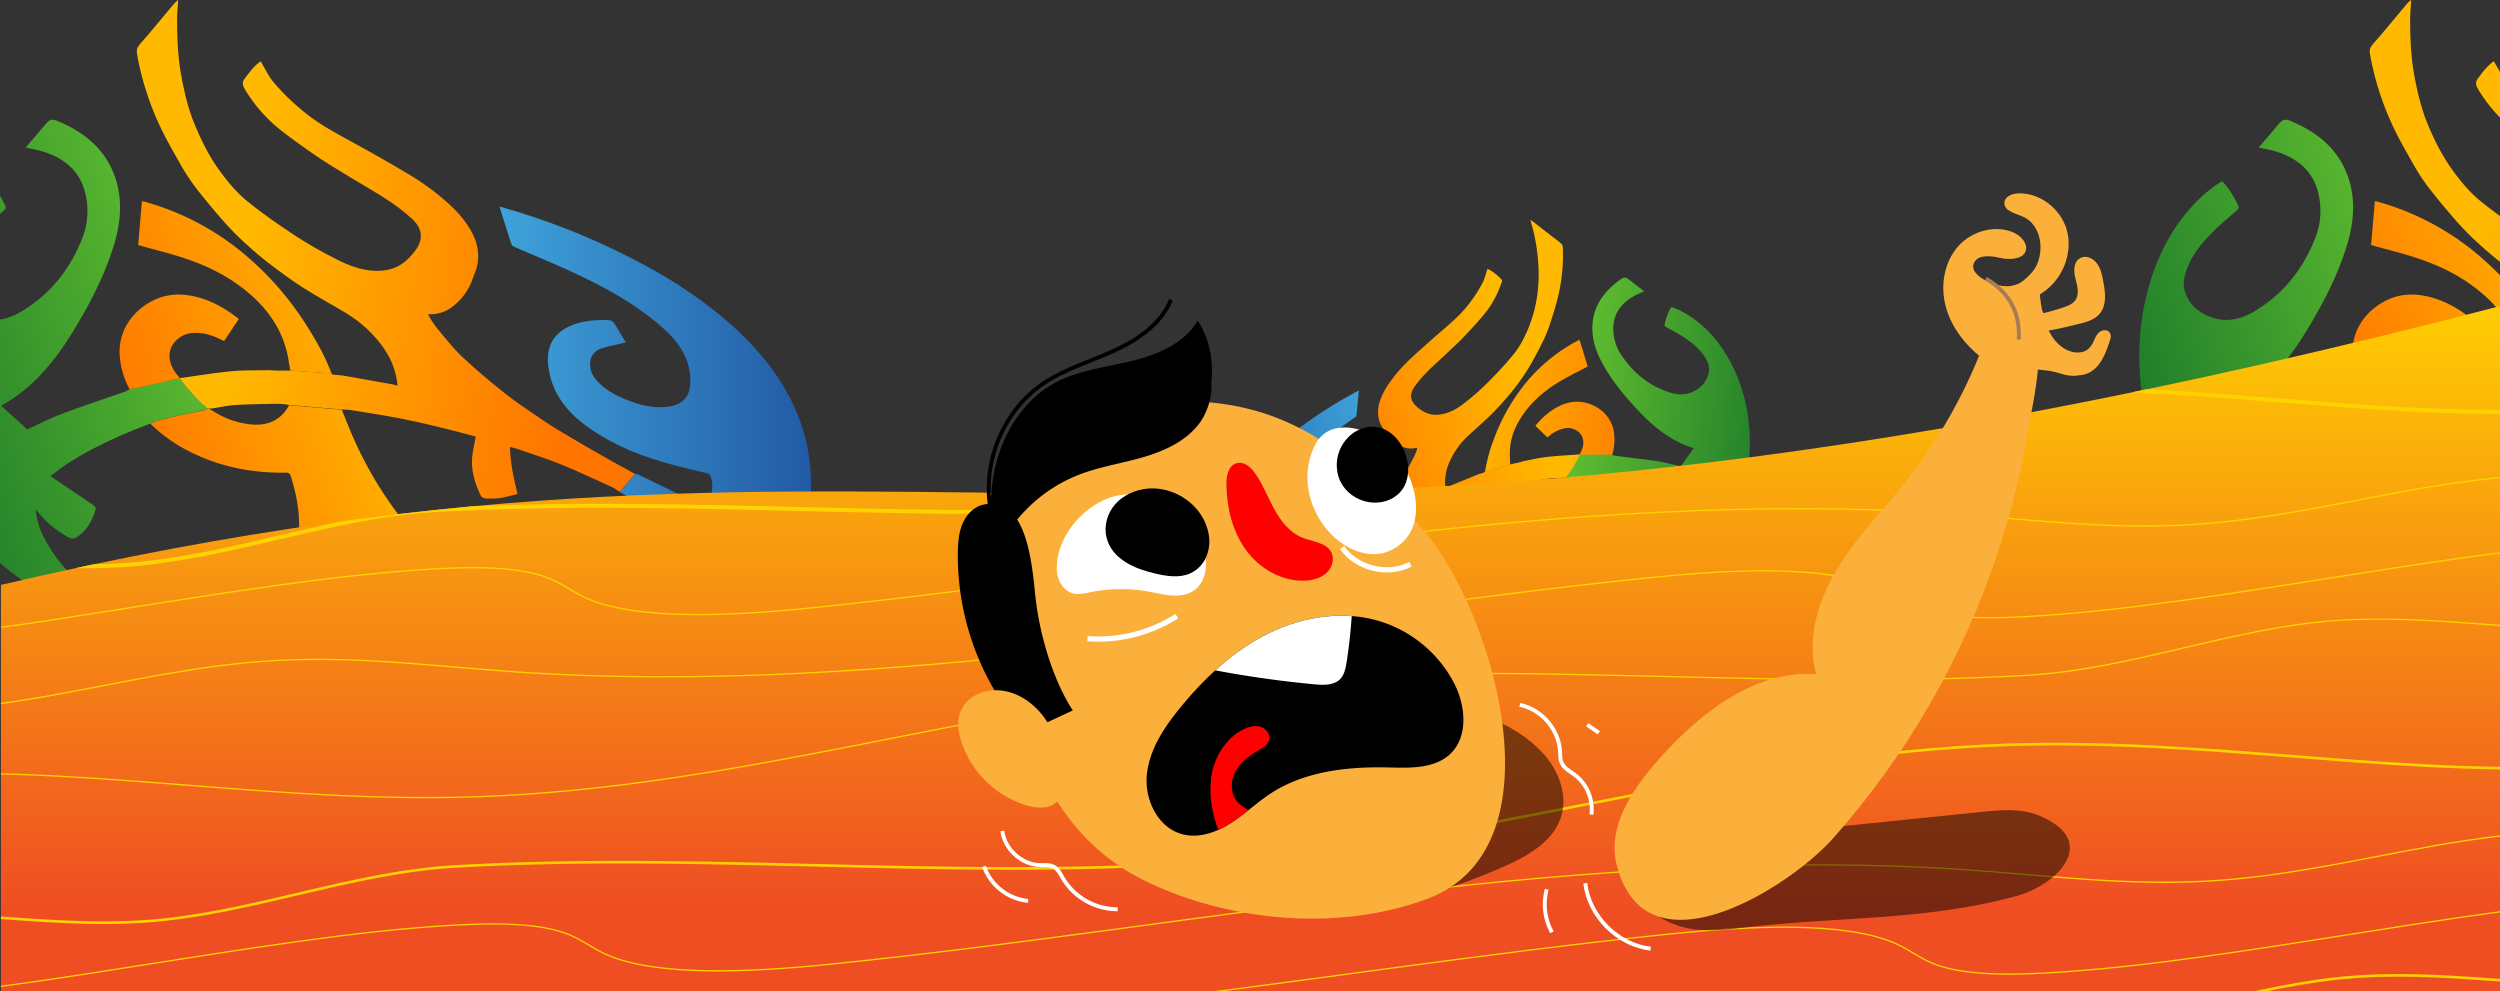 <svg xmlns="http://www.w3.org/2000/svg" xmlns:xlink="http://www.w3.org/1999/xlink" width="1920" height="761.3" viewBox="0 0 1920 761.3"><rect x="0" y="0" width="1920" height="761.3" fill="#333333" stroke="none"/><defs><style>.a,.aa,.ad,.ae,.af,.u,.v,.w{fill:none;}.b{fill:url(#a);}.c{fill:url(#b);}.d{fill:url(#c);}.e{fill:url(#d);}.f{fill:url(#e);}.g{fill:url(#f);}.h{fill:url(#g);}.i{fill:url(#h);}.j{fill:url(#i);}.k{fill:url(#j);}.l{fill:url(#k);}.m{fill:url(#l);}.n{fill:url(#m);}.o{fill:url(#n);}.p{fill:url(#o);}.q{fill:url(#p);}.r{fill:url(#q);}.s{fill:url(#r);}.t{clip-path:url(#s);}.u,.v,.w{stroke:#ffd300;}.aa,.ad,.ae,.af,.u,.v,.w{stroke-miterlimit:10;}.aa,.ae,.af,.v{stroke-width:3px;}.w{stroke-width:2px;}.x{opacity:0.5;}.y{fill:#fbb03b;}.z{fill:#fff;}.aa{stroke:#000;}.ab{clip-path:url(#t);}.ac{fill:red;}.ad,.af{stroke:#fff;}.ad{stroke-width:4px;}.ae{stroke:#a67c52;}</style><linearGradient id="a" x1="383.51" y1="14064.02" x2="622.75" y2="14064.02" gradientTransform="translate(0 -13727.3)" gradientUnits="userSpaceOnUse"><stop offset="0" stop-color="#3fa3da"/><stop offset="1" stop-color="#225aa5"/></linearGradient><linearGradient id="b" x1="180.96" y1="13985.59" x2="-127.85" y2="14091.38" gradientTransform="translate(0 -13727.3)" gradientUnits="userSpaceOnUse"><stop offset="0" stop-color="#63c130"/><stop offset="1" stop-color="#0d6a29"/></linearGradient><linearGradient id="c" x1="187.8" y1="13909.18" x2="447.42" y2="13946.26" gradientTransform="translate(0 -13727.3)" gradientUnits="userSpaceOnUse"><stop offset="0" stop-color="#ffb900"/><stop offset="1" stop-color="#ff7500"/></linearGradient><linearGradient id="d" x1="347.24" y1="14118.64" x2="135.24" y2="14193.13" xlink:href="#c"/><linearGradient id="e" x1="273.84" y1="13915.52" x2="59.59" y2="13990.8" xlink:href="#c"/><linearGradient id="f" x1="278.86" y1="13934.63" x2="68.07" y2="14008.69" xlink:href="#c"/><linearGradient id="g" x1="1895.88" y1="13985.59" x2="1587.07" y2="14091.38" xlink:href="#b"/><linearGradient id="h" x1="1902.73" y1="13909.18" x2="2162.34" y2="13946.26" xlink:href="#c"/><linearGradient id="i" x1="2062.17" y1="14118.64" x2="1850.17" y2="14193.13" xlink:href="#c"/><linearGradient id="j" x1="1988.76" y1="13915.52" x2="1774.51" y2="13990.8" xlink:href="#c"/><linearGradient id="k" x1="1993.78" y1="13934.63" x2="1782.99" y2="14008.69" xlink:href="#c"/><linearGradient id="l" x1="784.14" y1="14167.59" x2="935.72" y2="14167.59" gradientTransform="matrix(-0.98, 0.21, 0.21, 0.98, -1127.98, -13608.05)" xlink:href="#a"/><linearGradient id="m" x1="655.8" y1="14117.9" x2="460.14" y2="14184.93" gradientTransform="matrix(-0.98, 0.21, 0.21, 0.98, -1127.98, -13608.05)" xlink:href="#b"/><linearGradient id="n" x1="660.14" y1="14069.48" x2="824.63" y2="14092.98" gradientTransform="matrix(-0.98, 0.21, 0.21, 0.98, -1127.98, -13608.05)" xlink:href="#c"/><linearGradient id="o" x1="761.16" y1="14202.2" x2="626.83" y2="14249.4" gradientTransform="matrix(-0.98, 0.21, 0.21, 0.98, -1127.98, -13608.05)" xlink:href="#c"/><linearGradient id="p" x1="714.65" y1="14073.5" x2="578.9" y2="14121.2" gradientTransform="matrix(-0.98, 0.21, 0.21, 0.98, -1127.98, -13608.05)" xlink:href="#c"/><linearGradient id="q" x1="717.83" y1="14085.61" x2="584.27" y2="14132.53" gradientTransform="matrix(-0.98, 0.21, 0.21, 0.98, -1127.98, -13608.05)" xlink:href="#c"/><linearGradient id="r" x1="960.73" y1="213.73" x2="960.73" y2="698.15" gradientUnits="userSpaceOnUse"><stop offset="0" stop-color="#ffd300"/><stop offset="1" stop-color="#ef4e23"/></linearGradient><clipPath id="s"><path class="a" d="M1920.7,234.9V761.3H.7V449.2C731.3,278.2,883.2,505,1920.7,234.9Z"/></clipPath><clipPath id="t"><path d="M906.5,543.4c18.9-23.1,41.3-44.1,68.2-57.2s58.7-17.8,87.1-8.4a96.4,96.4,0,0,1,54.7,46.4c9.2,17.5,11.5,41.7-3,55.1-12.2,11.2-30.7,10.5-47.3,10.1-31.1-.7-63.7,2.8-89.9,19.7-10.9,7.1-20.3,16.2-31.3,23.2s-24.3,11.7-36.9,8.4c-18.8-4.9-29.3-26.6-27.3-45.9S894.2,558.4,906.5,543.4Z"/></clipPath></defs><title>Untitled-3</title><path class="b" d="M462,498.7c4.6,0,9.2.4,13.7,0,11.1-.9,22.3-1.6,33.3-3.5s22.2-5.3,33.2-8.1l.6-.2c2.7,5.6,4.8,11.3,8,16.4s6,7.1,9.2,10.5a4,4,0,0,0,2.9,1.2c10.4-1.4,18.6-5.9,22.8-15.7.8-1.8.6-3-1-4.3A57.5,57.5,0,0,1,571,477.3c-.5-.9-.9-1.9-1.3-2.8,4-2.9,8-5.6,11.8-8.6,20.4-16.1,32.5-37,37.9-61.6a150.7,150.7,0,0,0,2.2-51.5c-3.2-25-13-47.5-27.8-68.1a218.4,218.4,0,0,0-32.9-35.9,341.2,341.2,0,0,0-57.6-40.6,537.2,537.2,0,0,0-105.8-45.5l-13.9-4.1c3.1,10,6.1,19.4,9.1,28.8a3.8,3.8,0,0,0,1.9,2c17.1,7.5,34.4,14.4,51.2,22.5,23.1,11,45.3,23.7,64.3,40.9,10.2,9.3,18,20,19.7,33.9a39,39,0,0,1-.3,12.5c-1.5,7.4-7.9,12.1-16.1,13.1-12.6,1.6-24.1-1.7-35.3-6.6-7.4-3.2-14.2-7.3-19.6-13.2-3.8-4.1-5.8-8.9-5.2-14.5a11.8,11.8,0,0,1,8.4-10.3c6.1-2,12.5-3.1,18.9-4.7l-6.2-10.4c-4.1-7-4.1-6.9-12.4-6.8s-16.5,1.2-24.2,4.6c-13.3,5.8-18.2,16.6-16.8,29.9,2.3,21.3,14.4,36.6,31.8,48.6s33.9,19,52.6,24.8c12.2,3.8,24.7,6.7,37.2,9.7,3,.7,3.4,2.9,3.9,5,1.3,5.7,0,15.5-2.7,21.7-4.5-2.1-9.1-4-13.6-6.2l-39.6-19.3a15,15,0,0,0-3.1-.8,4.6,4.6,0,0,1-.5,1l-11,13,6.3,3.6c11.3,6.9,21.8,14.6,30.3,24.8,14.5,17.3,12.7,38.3,1.4,53.6-7.4,10-18.4,14.7-30.1,18.4-5.5,1.7-11.2,1.9-16.9,2.1s-12.6.1-18.9.1a55.6,55.6,0,0,0,3.3,5.2C454.8,490,458.4,494.3,462,498.7Z"/><path class="c" d="M99.5,298.8a15.6,15.6,0,0,1-2.9,1.8c-16.3,5.7-32.8,11.1-49,17.2-9.1,3.4-17.8,7.9-26.7,12L.9,311.6c28.2-15.6,45.7-40.3,61-66.8,10.7-18.5,20-37.6,26-58,4.9-16.6,6.2-33.4.7-50.1-6.6-19.8-20.9-33-39.9-41.8-9.7-4.5-9.7-4.3-16.5,3.7-4.1,4.9-8.2,9.7-12.5,14.7,4.5,1,8.9,1.8,13,3,16,4.9,27.8,14.2,32.3,30.3A56.7,56.7,0,0,1,63,183.4c-9.1,23-23.8,41.9-45.5,55.2-9.1,5.6-19.2,8.9-30.1,6.3s-20.4-9.1-24.2-20.6c-1.8-5.4-.9-10.9.9-16.1,3.9-11.4,11.2-20.7,19.6-29.1,6-6.1,12.6-11.6,19.1-17.3,1.5-1.3,2-2.4,1.1-4.2C.6,151-3,144.6-8.3,139.1A102.2,102.2,0,0,0-28,154.7c-19.4,19.7-31,43.3-37.8,69.4-6.3,23.9-7.6,48.2-4.9,72.7C-66,339.7-49.6,378-21.1,411.3c16.2,18.9,35.7,34,57.2,46.7,19.4,11.4,39.7,20.8,61.7,26.5,11.2,2.9,22.4,5.3,34.1,5.4-.1-3-.3-6-.3-9s.3-4.2.5-6.2L128,474c-8.4-1.5-17.2-2.1-25.3-4.6-30.1-9.2-52.8-27.3-67.7-54.3-4-7.2-6.9-14.8-7.5-23.6l1.7,1.8a75.9,75.9,0,0,0,21.3,18.2c5,3,6.4,2.9,11-.8,6.4-5.2,9.7-12.2,12-19.6.2-.7-.6-2.2-1.4-2.8-5.1-3.6-10.3-7-15.4-10.5L38.8,365.7c3.1-2.4,5.8-4.6,8.6-6.6,15-10.5,31.4-18.5,48.3-25.9,6.5-2.8,13.2-5.3,19.8-7.9a62.1,62.1,0,0,1,5.9-2.2c5.4-1.5,10.9-2.9,16.4-4.1l17.9-3.8a29.1,29.1,0,0,0,3.8-1.4A132.4,132.4,0,0,1,138,290.5l-13.9,2.9-13.4,3Z"/><path class="d" d="M138,290.5a132.4,132.4,0,0,0,21.4,23.3h1.3l2.7-.2c6-.9,12-2.3,18.1-2.6,10.7-.6,21.5-.7,32.3-.9a63.9,63.9,0,0,1,8.2.9l40.5,3.5c2.2.1,4.5.1,6.7.4l23.4,3.8c6.9,1.2,13.8,2.4,20.7,3.9q12.6,2.6,25.1,5.7c9.2,2.2,18.3,4.7,27,7-.9,4.7-1.8,9-2.5,13.4-1.6,11.4,1.5,21.9,6.4,32.1a4.8,4.8,0,0,0,3.5,2,58.1,58.1,0,0,0,11.3-.3c4.6-.7,9-2.1,13.4-3.1-3-12.2-5.6-23.8-5.8-36.2,2.5.7,4.6,1.2,6.6,1.9,11.1,3.9,22.3,7.3,33.1,11.8,13.2,5.4,26.1,11.5,39.1,17.4a40.9,40.9,0,0,1,5.4,3.5l11-13a4.6,4.6,0,0,0,.5-1c-6.7-3.7-13.5-7.3-20.1-11.1Q451.9,344,436.7,335c-6.4-3.8-12.8-7.6-18.9-11.7-10-6.8-20.1-13.4-29.6-20.9-11.3-8.9-22.3-18.2-32.8-28-7-6.5-12.9-14.2-19.1-21.5a89.3,89.3,0,0,1-6-8.6,29.2,29.2,0,0,1-1.5-3,27.9,27.9,0,0,0,19.4-6.3,45.9,45.9,0,0,0,15-21.4c1.2-3.4,2.7-6.7,3.4-10.1,1.9-10-.6-19.4-5.9-28s-10.7-14.1-17.3-20.1a192.7,192.7,0,0,0-30.1-21.9c-9.4-5.6-18.9-11.1-28.5-16.5-12.1-6.8-24.5-13.2-36.3-20.4a155.7,155.7,0,0,1-20.8-15.6A165.7,165.7,0,0,1,210,63c-3.6-4.3-6-9.5-8.9-14.3l-.9-1.6c-5.3,3.7-8.9,8.7-12.5,13.6-2.1,2.9-1.1,5.4.4,7.9a115.2,115.2,0,0,0,27.3,31.2c9.3,7.3,19,14.2,28.9,20.9,8.3,5.6,17,10.8,25.6,16s18.7,10.9,27.7,16.9a135.3,135.3,0,0,1,19.6,15.2c6.4,6.2,8.9,14.4,1.3,24.2-3.9,5.1-8.4,9.5-14.4,12.2a30.9,30.9,0,0,1-8,2.3c-13.7,2-26.1-2.5-37.9-8.5a316.6,316.6,0,0,1-29.9-17c-13-8.5-25.8-17.3-37.8-27-9.5-7.6-17.1-17.1-24-27S153,104.6,148.1,92c-4-10.5-6.5-21.3-8.6-32.3-2.8-14.6-3.5-29.4-3.5-44.2,0-5,.5-9.9.8-15.6-1.3,1.2-2.2,2-3,2.8L113.5,27c-2.6,3.1-5.6,6-7.7,9.3-1,1.5-.8,4.1-.4,6.1a222.5,222.5,0,0,0,16.7,52.9c4.7,10.2,10.3,20,15.8,29.7a163.7,163.7,0,0,0,12.1,18.7c6.9,8.9,14.1,17.6,21.6,26.1a224.2,224.2,0,0,0,16.3,16.6c6.1,5.6,12.4,11,19,16.1,8.1,6.2,16.4,12.3,25.1,17.9,10.3,6.6,21,12.5,31.5,18.7,12.8,7.5,23.6,17,31.8,29.2a58.6,58.6,0,0,1,10,27.9c-2-.5-3.7-1-5.4-1.3L265,288.7c-3.2-.5-6.4-.7-9.6-1.1-.3,0-.5-.6-.8-.9l-4.8-.3L223,284.6h-9.8c-2.9,0-5.8-.4-8.8-.3-9.2.2-18.5-.1-27.7.9-12.9,1.3-25.7,3.4-38.5,5.2Z"/><path class="e" d="M262.5,314.7,222,311.2c-5.7,10.6-14.8,15.5-27.2,14.9a63.5,63.5,0,0,1-24-6.4c-3.5-1.6-6.7-3.8-10.1-5.7h-1.3a29,29,0,0,1-3.8,1.4L137.7,319c-5.5,1.3-10.9,2.7-16.4,4.1-2,.5-3.9,1.5-5.9,2.2a117.2,117.2,0,0,0,27.3,20c23.8,12.7,49.4,18.1,76.4,17.7,2.2,0,3.5.3,4.2,2.6,5.3,16.9,8.2,34.1,5.2,51.8-2.4,13.9-8.3,26.1-19.3,35.7-14.8,12.9-32.9,18-52.1,20.1-8.3.9-16.6.9-25,1.4-.2,2.1-.5,4.2-.5,6.2s.2,6,.3,9c5.5.2,11,.7,16.4.5a154.9,154.9,0,0,0,48.5-9.5,161.3,161.3,0,0,0,63.3-42.3l1.9-1.9,1.3-.2-11.1,33.2a43.5,43.5,0,0,0,19.4,6.1,76.1,76.1,0,0,0,9.7-.1,2.8,2.8,0,0,0,2-1.3c4.7-9.2,7.9-18.9,7.4-29.2-.2-4.9-1.7-9.7-2.3-13.2,17,10.1,34.8,21.2,53.1,31.5,21.8,12.2,44.6,22.4,68.9,29.2a144.6,144.6,0,0,0,38.5,5.8l13.1.2c-3.6-4.4-7.3-8.7-10.8-13.1a55.9,55.9,0,0,1-3.3-5.2c-5.8-.7-11.7-1.1-17.4-2.1-19.1-3.3-37.5-8.9-54.2-18.6-19.8-11.5-37-26.1-52.3-42.8a293.9,293.9,0,0,1-52.7-80.7C268.2,329.1,265.4,321.9,262.5,314.7Z"/><path class="f" d="M223,284.6l26.8,1.9,4.8.3c-4.8-12.8-11.4-24.7-18.8-36.3a235.6,235.6,0,0,0-45.2-52.8,204.8,204.8,0,0,0-80.2-43l-1.4-.2-2.9,33.7c12.7,3.6,25,6.5,37,10.6,20.1,6.8,38.4,16.7,53.6,31.4,13.6,13.3,22.4,29.1,25.1,47.7C222.1,280.1,222.6,282.3,223,284.6Z"/><path class="g" d="M138,290.5h.3c-5.1-5.5-8.7-11.6-8-19.2s8.4-14.8,16.9-15.5,15,1.4,21.9,4.7l3,1.4,5.6-8.4,5.7-8.5c-10.4-8.3-21.7-14.7-34.8-17.5-9.4-2-18.7-1.8-27.7,1.8-16.9,6.9-30.8,23.4-28.9,44.6a62.5,62.5,0,0,0,7.6,25.1l11.3-2.4,13.4-3Z"/><path class="h" d="M1814.4,298.8a15.6,15.6,0,0,1-2.9,1.8c-16.3,5.7-32.8,11.1-49,17.2-9.1,3.4-17.8,7.9-26.7,12l-19.9-18.2c28.2-15.6,45.7-40.3,61-66.8,10.7-18.5,20-37.6,26-58,4.9-16.6,6.2-33.4.7-50.1-6.6-19.8-20.9-33-39.9-41.8-9.7-4.5-9.7-4.3-16.5,3.7-4.1,4.9-8.2,9.7-12.5,14.7,4.5,1,8.9,1.8,13,3,16,4.9,27.8,14.2,32.3,30.3a56.7,56.7,0,0,1-2.1,36.7c-9.1,23-23.8,41.9-45.5,55.2-9.1,5.6-19.2,8.9-30.1,6.3s-20.4-9.1-24.2-20.6c-1.8-5.4-.9-10.9.9-16.1,3.9-11.4,11.2-20.7,19.6-29.1,6-6.1,12.6-11.6,19.1-17.3,1.5-1.3,2-2.4,1.1-4.2-3.3-6.5-6.9-12.9-12.2-18.4a102.2,102.2,0,0,0-19.6,15.7c-19.4,19.7-31,43.3-37.8,69.4-6.3,23.9-7.6,48.2-4.9,72.7,4.7,42.9,21.1,81.2,49.6,114.5,16.2,18.9,35.7,34,57.2,46.7,19.4,11.4,39.7,20.8,61.7,26.5,11.2,2.9,22.4,5.3,34.1,5.4-.1-3-.3-6-.3-9s.3-4.2.5-6.2l-4.2-.6c-8.4-1.5-17.2-2.1-25.3-4.6-30.1-9.2-52.8-27.3-67.7-54.3-4-7.2-6.9-14.8-7.5-23.6l1.7,1.8a75.9,75.9,0,0,0,21.3,18.2c5,3,6.4,2.9,11-.8,6.4-5.2,9.7-12.2,12-19.6.2-.7-.6-2.2-1.4-2.8-5.1-3.6-10.3-7-15.4-10.5l-18.1-12.2c3.1-2.4,5.8-4.6,8.6-6.6,15-10.5,31.4-18.5,48.3-25.9,6.5-2.8,13.2-5.3,19.8-7.9a62.1,62.1,0,0,1,5.9-2.2c5.4-1.5,10.9-2.9,16.4-4.1l17.9-3.8a29.1,29.1,0,0,0,3.8-1.4,132.4,132.4,0,0,1-21.4-23.3l-13.9,2.9-13.4,3Z"/><path class="i" d="M1852.9,290.5a132.4,132.4,0,0,0,21.4,23.3h1.3l2.7-.2c6-.9,12-2.3,18.1-2.6,10.7-.6,21.5-.7,32.3-.9a63.9,63.9,0,0,1,8.2.9l40.5,3.5c2.2.1,4.5.1,6.7.4l23.4,3.8c6.9,1.2,13.8,2.4,20.7,3.9q12.6,2.6,25.1,5.7c9.2,2.2,18.3,4.7,27,7-.9,4.7-1.8,9-2.5,13.4-1.6,11.4,1.5,21.9,6.4,32.1a4.8,4.8,0,0,0,3.5,2,58.1,58.1,0,0,0,11.3-.3c4.6-.7,9-2.1,13.4-3.1-3-12.2-5.6-23.8-5.8-36.2,2.5.7,4.6,1.2,6.6,1.9,11.1,3.9,22.3,7.3,33.1,11.8,13.2,5.4,26.1,11.5,39.1,17.4a40.9,40.9,0,0,1,5.4,3.5l11-13a4.6,4.6,0,0,0,.5-1c-6.7-3.7-13.5-7.3-20.1-11.1q-15.3-8.8-30.5-17.8c-6.4-3.8-12.8-7.6-18.9-11.7-10-6.8-20.1-13.4-29.6-20.9-11.3-8.9-22.3-18.2-32.8-28-7-6.5-12.9-14.2-19.1-21.5a89.3,89.3,0,0,1-6-8.6,29.2,29.2,0,0,1-1.5-3,27.9,27.9,0,0,0,19.4-6.3,45.9,45.9,0,0,0,15-21.4c1.2-3.4,2.7-6.7,3.4-10.1,1.9-10-.6-19.4-5.9-28s-10.7-14.1-17.3-20.1a192.7,192.7,0,0,0-30.1-21.9c-9.4-5.6-18.9-11.1-28.5-16.5-12.1-6.8-24.5-13.2-36.3-20.4a155.7,155.7,0,0,1-20.8-15.6,165.7,165.7,0,0,1-17.6-18c-3.6-4.3-6-9.5-8.9-14.3l-.9-1.6c-5.3,3.7-8.9,8.7-12.5,13.6-2.1,2.9-1.1,5.4.4,7.9a115.2,115.2,0,0,0,27.3,31.2c9.3,7.3,19,14.2,28.9,20.9,8.3,5.6,17,10.8,25.6,16s18.7,10.9,27.7,16.9a135.3,135.3,0,0,1,19.6,15.2c6.4,6.2,8.9,14.4,1.3,24.2-3.9,5.1-8.4,9.5-14.4,12.2a30.9,30.9,0,0,1-8,2.3c-13.7,2-26.1-2.5-37.9-8.5a316.6,316.6,0,0,1-29.9-17c-13-8.5-25.8-17.3-37.8-27-9.5-7.6-17.1-17.1-24-27s-13.6-23.4-18.5-36c-4-10.5-6.5-21.3-8.6-32.3-2.8-14.6-3.5-29.4-3.5-44.2,0-5,.5-9.9.8-15.6-1.3,1.2-2.2,2-3,2.8L1828.4,27c-2.6,3.1-5.6,6-7.7,9.3-1,1.5-.8,4.1-.4,6.1A222.5,222.5,0,0,0,1837,95.3c4.7,10.2,10.3,20,15.8,29.7a163.7,163.7,0,0,0,12.1,18.7c6.9,8.9,14.1,17.6,21.6,26.1a224.2,224.2,0,0,0,16.3,16.6c6.1,5.6,12.4,11,19,16.1,8.1,6.2,16.4,12.3,25.1,17.9,10.3,6.6,21,12.5,31.5,18.7,12.8,7.5,23.6,17,31.8,29.2a58.6,58.6,0,0,1,10,27.9c-2-.5-3.7-1-5.4-1.3l-34.9-6.2c-3.2-.5-6.4-.7-9.6-1.1-.3,0-.5-.6-.8-.9l-4.8-.3-26.8-1.9h-9.8c-2.9,0-5.8-.4-8.8-.3-9.2.2-18.5-.1-27.7.9-12.9,1.3-25.7,3.4-38.5,5.2Z"/><path class="j" d="M1977.4,314.7l-40.5-3.5c-5.7,10.6-14.8,15.5-27.2,14.9a63.5,63.5,0,0,1-24-6.4c-3.5-1.6-6.7-3.8-10.1-5.7h-1.3a29,29,0,0,1-3.8,1.4l-17.9,3.8c-5.5,1.3-10.9,2.7-16.4,4.1-2,.5-3.9,1.5-5.9,2.2a117.2,117.2,0,0,0,27.3,20c23.8,12.7,49.4,18.1,76.4,17.7,2.2,0,3.5.3,4.2,2.6,5.3,16.9,8.2,34.1,5.2,51.8-2.4,13.9-8.3,26.1-19.3,35.7-14.8,12.9-32.9,18-52.1,20.1-8.3.9-16.6.9-25,1.4-.2,2.1-.5,4.2-.5,6.2s.2,6,.3,9c5.5.2,11,.7,16.4.5a154.9,154.9,0,0,0,48.5-9.5,161.3,161.3,0,0,0,63.3-42.3l1.9-1.9,1.3-.2-11.1,33.2a43.5,43.5,0,0,0,19.4,6.1,76.1,76.1,0,0,0,9.7-.1,2.8,2.8,0,0,0,2-1.3c4.7-9.2,7.9-18.9,7.4-29.2-.2-4.9-1.7-9.7-2.3-13.2,17,10.1,34.8,21.2,53.1,31.5,21.8,12.2,44.6,22.4,68.9,29.2a144.6,144.6,0,0,0,38.5,5.8l13.1.2c-3.6-4.4-7.3-8.7-10.8-13.1a55.9,55.9,0,0,1-3.3-5.2c-5.8-.7-11.7-1.1-17.4-2.1-19.1-3.3-37.5-8.9-54.2-18.6-19.8-11.5-37-26.1-52.3-42.8a293.9,293.9,0,0,1-52.7-80.7C1983.1,329.1,1980.3,321.9,1977.4,314.7Z"/><path class="k" d="M1937.9,284.6l26.8,1.9,4.8.3c-4.8-12.8-11.4-24.7-18.8-36.3a235.6,235.6,0,0,0-45.2-52.8,204.8,204.8,0,0,0-80.2-43l-1.4-.2-2.9,33.7c12.7,3.6,25,6.5,37,10.6,20.1,6.8,38.4,16.7,53.6,31.4,13.6,13.3,22.4,29.1,25.1,47.7C1937,280.1,1937.5,282.3,1937.9,284.6Z"/><path class="l" d="M1852.9,290.5h.3c-5.1-5.5-8.7-11.6-8-19.2s8.4-14.8,16.9-15.5,15,1.4,21.9,4.7l3,1.4,5.6-8.4,5.7-8.5c-10.4-8.3-21.7-14.7-34.8-17.5-9.4-2-18.7-1.8-27.7,1.8-16.9,6.9-30.8,23.4-28.9,44.6a62.5,62.5,0,0,0,7.6,25.1l11.3-2.4,13.4-3Z"/><path class="m" d="M1040,521.1c-2.8.6-5.6,1.5-8.5,1.8-7,.9-14.1,2-21.1,2.2s-14.4-.4-21.7-.6h-.4c-.9,3.8-1.5,7.6-2.8,11.2s-2.8,5.2-4.3,7.7a2.5,2.5,0,0,1-1.6,1.1c-6.6.5-12.3-1.2-16.2-6.7a2,2,0,0,1,.1-2.8,36.4,36.4,0,0,0,6.2-12.8c.2-.6.3-1.3.5-1.9-2.9-1.3-5.7-2.4-8.4-3.8-14.8-7.2-25-18.6-31.6-33.2a95.5,95.5,0,0,1-8.2-31.6c-1.3-15.9,1.8-31.2,8.2-45.9a138.3,138.3,0,0,1,15.6-26.6,216.2,216.2,0,0,1,30.3-32.8,340.4,340.4,0,0,1,59.5-42.2l8-4.4c-.6,6.6-1.2,12.8-1.8,19a2.4,2.4,0,0,1-.9,1.5c-9.6,6.9-19.4,13.5-28.7,20.7-12.9,9.9-25,20.7-34.4,33.9-5.1,7.1-8.5,14.8-7.7,23.6a24.7,24.7,0,0,0,1.8,7.7c1.9,4.4,6.5,6.4,11.7,6,8-.7,14.7-4.3,21-8.8a36.4,36.4,0,0,0,10.4-10.8,11.2,11.2,0,0,0,1.3-9.7,7.5,7.5,0,0,0-6.6-5.3c-4-.5-8.1-.3-12.3-.4l2.4-7.3c1.6-4.9,1.6-4.8,6.8-5.8a39.8,39.8,0,0,1,15.6-.4c9,1.8,13.5,7.9,14.4,16.3,1.4,13.5-4.1,24.6-13.3,34.3a120,120,0,0,1-29.3,22.3c-7.1,4-14.4,7.4-21.7,10.9-1.8.9-1.7,2.3-1.7,3.6,0,3.7,2.1,9.6,4.5,13.1l7.6-5.6,22-17.2a9.5,9.5,0,0,1,1.8-.9l.4.5,8.5,6.6-3.4,3.1c-6.1,5.8-11.6,12-15.5,19.4-6.7,12.7-2.8,25.4,6.3,33.4,5.9,5.2,13.4,6.7,21.1,7.4a39.3,39.3,0,0,0,10.7-.9c3.9-.7,7.8-1.6,11.7-2.5a35.2,35.2,0,0,1-1.4,3.6C1043.4,514.8,1041.7,517.9,1040,521.1Z"/><path class="n" d="M1238.2,349.3a9.9,9.9,0,0,0,2,.7c10.9,1.4,21.8,2.6,32.6,4.2,6.1.9,12.1,2.6,18.1,3.9l9.9-13.9c-19.5-5.9-33.7-18.9-46.7-33.3-9.1-10-17.4-20.6-23.8-32.5-5.2-9.7-8.3-19.9-7.1-31,1.4-13.1,8.6-23.2,19.2-31.2,5.4-4.1,5.5-4,10.7.1l9.7,7.4c-2.7,1.2-5.3,2.3-7.7,3.6-9.2,5.1-15.3,12.4-16,23a35.9,35.9,0,0,0,6.2,22.5c8.7,13,20.3,22.8,35.5,28.1,6.4,2.3,13.1,3,19.5-.1s11.4-8.4,12.2-16c.4-3.6-.9-6.9-2.7-9.9-3.9-6.5-9.7-11.3-16-15.5-4.5-3-9.4-5.5-14.1-8.2-1.1-.6-1.6-1.2-1.2-2.5a46.3,46.3,0,0,1,5.1-13,64.7,64.7,0,0,1,14.2,7.1c14.6,9.6,24.9,22.7,32.6,38a126,126,0,0,1,12.7,44.4,131,131,0,0,1-15.6,77.5c-7.5,13.8-17.6,25.8-29.3,36.5s-21.8,18.1-34.7,24.6c-6.5,3.3-13.2,6.2-20.4,7.8-.3-1.9-.6-3.8-1-5.6s-.7-2.5-1.1-3.8l2.5-.9c5-2,10.3-3.6,15-6.2,17.4-9.7,29.1-23.9,34.8-42.6a35.5,35.5,0,0,0,1.5-15.6l-.8,1.3a48.1,48.1,0,0,1-10.8,14.1c-2.7,2.5-3.6,2.6-7,1s-7.6-6.3-10.1-10.6a2.1,2.1,0,0,1,.5-1.9c2.7-2.9,5.4-5.7,8.2-8.5l9.6-10c-2.3-1.1-4.2-2.1-6.2-3-10.7-4.5-21.9-7.3-33.3-9.6-4.4-.9-8.9-1.5-13.3-2.3a39.3,39.3,0,0,0-3.9-.6l-10.7-.4h-11.6a18.4,18.4,0,0,1-2.5-.4,83.9,83.9,0,0,0,10.2-17.3h25Z"/><path class="o" d="M1213.2,349.2a83.9,83.9,0,0,1-10.2,17.2l-.8.3-1.7.2c-3.9.2-7.8.2-11.6.8-6.7,1-13.4,2.4-20.1,3.7a40.5,40.5,0,0,0-5,1.7l-24.6,7.5c-1.4.4-2.8.6-4.1,1.1l-14,5.5c-4.1,1.7-8.2,3.3-12.3,5.1s-9.9,4.5-14.8,6.8l-15.8,7.9c1.2,2.8,2.3,5.3,3.3,8,2.5,6.8,2,13.8.3,20.7a3,3,0,0,1-1.9,1.7,36.8,36.8,0,0,1-7,1.3c-2.9.2-5.9-.1-8.7-.2.2-8,.3-15.5-1.2-23.2l-3.8,2c-6.3,3.9-12.8,7.5-19,11.7s-14.7,10.6-21.9,15.9a25.9,25.9,0,0,0-2.9,2.9l-8.5-6.6-.4-.5c3.7-3.2,7.4-6.3,11-9.5l16.5-15c3.5-3.2,6.9-6.4,10.2-9.8,5.3-5.5,10.7-11,15.6-16.9s11.4-14.2,16.6-21.7c3.5-5,6.1-10.5,9-15.8a56.6,56.6,0,0,0,2.6-6.1,18.5,18.5,0,0,0,.5-2.1,17.7,17.7,0,0,1-12.9-1.3,29.1,29.1,0,0,1-12.1-11.3,46.2,46.2,0,0,1-3.4-5.8c-2.5-6-2.2-12.1-.1-18.1a57.4,57.4,0,0,1,8.1-14.7,122.1,122.1,0,0,1,15.7-17.6c5.1-4.7,10.3-9.4,15.5-14s13.4-11.4,19.8-17.5a98.6,98.6,0,0,0,10.8-12.4,105,105,0,0,0,8.5-13.5c1.7-3.1,2.5-6.7,3.6-10l.4-1.1c3.7,1.6,6.7,4.2,9.5,6.8s1.4,3.2.8,5a73,73,0,0,1-12.8,23c-4.8,5.8-9.9,11.3-15.1,16.8s-9.1,8.9-13.7,13.3-10.2,9.2-14.9,14.1a85.7,85.7,0,0,0-10.2,12c-3.1,4.7-3.6,10.1,2.4,15.1a23.8,23.8,0,0,0,10.5,5.6,19.6,19.6,0,0,0,5.2.3c8.8-.6,15.8-5,22.3-10.3a200.6,200.6,0,0,0,16.3-14.5c6.9-7,13.7-14.1,19.8-21.7,4.9-6,8.3-12.8,11.3-19.9a105.2,105.2,0,0,0,6.7-24.7,119.6,119.6,0,0,0,1.1-21.1,148.6,148.6,0,0,0-3.7-27.8c-.7-3.1-1.6-6.1-2.6-9.6l2.2,1.4,15.8,12.3a57.9,57.9,0,0,1,6,4.8c.8.8,1,2.4,1,3.7a141,141,0,0,1-3.3,35c-1.6,6.9-3.7,13.7-5.9,20.5a103.7,103.7,0,0,1-5,13.2c-3.1,6.5-6.4,12.8-9.9,19a142,142,0,0,1-7.9,12.4c-3,4.3-6.2,8.5-9.6,12.5s-8.6,9.8-13.2,14.4-11.4,10.5-17.1,15.8a61.5,61.5,0,0,0-15.8,22.3,37.1,37.1,0,0,0-2.5,18.6l3.1-1.5,20.8-8.5c1.9-.8,3.9-1.3,5.8-1.9.2-.1.3-.4.4-.7l2.9-.8,16.4-4.7,6.1-1.3c1.8-.4,3.6-1,5.4-1.4,5.7-1.1,11.5-2.5,17.3-3.1,8.1-.9,16.4-1.3,24.5-1.9Z"/><path class="p" d="M1139.3,380.7l24.6-7.5c5,5.8,11.2,7.6,18.8,5.6a40.2,40.2,0,0,0,14-7.1c1.9-1.5,3.7-3.2,5.5-4.9l.8-.3a18.4,18.4,0,0,0,2.5.4h11.6l10.7.4c1.3.1,2.6.4,3.9.6a74.3,74.3,0,0,1-14.3,16c-13,11-28.2,17.8-45,21.1-1.4.3-2.1.6-2.3,2.2-1,11.2-.6,22.2,3.7,32.8,3.3,8.3,8.6,15,16.7,19.5,10.9,6.1,22.8,6.8,34.9,5.6,5.2-.5,10.4-1.6,15.6-2.5.4,1.3.8,2.5,1.1,3.8s.7,3.7,1,5.6c-3.4.8-6.7,1.9-10.1,2.5a98.1,98.1,0,0,1-31.3.6,102.2,102.2,0,0,1-44.8-17.8l-1.4-.9h-.8l11.3,19.1a27.5,27.5,0,0,1-11.2,6.3,48.2,48.2,0,0,1-6,1.2,1.8,1.8,0,0,1-1.4-.5c-4.1-5.1-7.4-10.6-8.5-17.1a58.4,58.4,0,0,1-.3-8.5c-9.2,8.5-18.8,17.8-28.7,26.6a197.1,197.1,0,0,1-38.8,27.2,91.6,91.6,0,0,1-23.1,8.7l-8.1,1.8c1.7-3.2,3.4-6.3,5-9.6a35.4,35.4,0,0,0,1.4-3.6c3.5-1.2,7.1-2.2,10.5-3.6,11.4-4.6,22-10.4,31.1-18.7a142.4,142.4,0,0,0,26.8-33.4,186.2,186.2,0,0,0,21.9-57C1137.7,390.4,1138.4,385.5,1139.3,380.7Z"/><path class="q" d="M1159.8,356.8l-16.4,4.7-2.9.8a124.4,124.4,0,0,1,6.8-25,149.3,149.3,0,0,1,21-38.7,129.8,129.8,0,0,1,44-37.3l.8-.3,6.3,20.5c-7.4,3.9-14.7,7.4-21.5,11.5-11.5,6.9-21.6,15.4-29,26.6s-10,21-9.2,32.9C1159.7,353.9,1159.7,355.3,1159.8,356.8Z"/><path class="r" d="M1213.2,349.2h-.2c2.4-4.1,3.9-8.3,2.4-13s-7.2-8.1-12.5-7.4-9.1,2.9-12.9,5.8l-1.6,1.3-4.6-4.4-4.6-4.5c5.4-6.6,11.5-12,19.2-15.5a29.4,29.4,0,0,1,17.4-2.6c11.4,2,22.2,10.4,23.8,23.8a39.6,39.6,0,0,1-1.4,16.5h-25Z"/><path class="s" d="M1920.7,234.9V761.3H.7V449.2C731.3,278.2,883.2,505,1920.7,234.9Z"/><g class="t"><path class="u" d="M-145.2,490.5c75.9,13.1,299.5-39.2,449.7-51.5,39.9-3.3,85.4-6,113.7,3.8,13.1,4.6,20.4,11.3,31.9,16.5,38.9,17.5,112.6,13.8,174.5,7.4,145.7-15,287.9-37.8,432.9-54.6s296.4-27.6,437.7-17.7c61,4.2,121.1,12.3,184.7,8.7,61.3-3.4,118.1-17.3,176.4-27.5s126.4-16.8,177.3-5.7"/><path class="v" d="M-148.5,431.3c88.1-11.2,161.7,8,243.2,2.7S253.4,396.4,335,391.7c207.4-11.8,412.2,13.8,617.9-6.7,202.9-20.2,387.2-83.7,591.3-87.1,168.5-2.7,317.3,31.6,484,12.8"/><path class="u" d="M2036.3,419.9c-75.9-13.1-299.5,39.2-449.7,51.5-39.9,3.3-85.4,6-113.7-3.8-13.1-4.6-20.4-11.3-31.9-16.5-38.9-17.5-112.6-13.8-174.5-7.4-145.7,15-287.9,37.8-432.9,54.6s-296.4,27.6-437.7,17.7c-61-4.2-121.1-12.3-184.7-8.7C150,510.8,93.1,524.6,34.9,534.9s-126.4,16.8-177.3,5.7"/><path class="u" d="M2039.6,479.1c-88.1,11.2-161.7-8-243.2-2.7s-158.6,37.6-240.3,42.3c-207.4,11.8-412.2-13.8-617.9,6.7C735.3,545.6,551.1,609.1,347,612.4c-168.5,2.7-317.3-31.6-484-12.8"/><path class="u" d="M-130,764.1c75.9,13.1,299.5-39.2,449.7-51.5,39.9-3.3,85.4-6,113.7,3.8,13.1,4.6,20.4,11.3,31.9,16.5,38.9,17.5,112.6,13.8,174.5,7.4,145.7-15,287.9-37.8,432.9-54.6s296.4-27.6,437.7-17.7c61,4.2,121.1,12.3,184.7,8.7,61.3-3.4,118.1-17.3,176.4-27.5s126.4-16.8,177.3-5.7"/><path class="w" d="M-133.3,705c88.1-11.2,161.7,8,243.2,2.7S268.5,670,350.2,665.4c207.4-11.8,412.2,13.8,617.9-6.7,202.9-20.2,387.2-83.7,591.3-87.1,168.5-2.7,317.3,31.6,484,12.8"/><path class="u" d="M2051.5,693.6c-75.9-13.1-299.5,39.2-449.7,51.5-39.9,3.3-85.4,6-113.7-3.8-13.1-4.6-20.4-11.3-31.9-16.5-38.9-17.5-112.6-13.8-174.5-7.4-145.7,15-287.9,37.8-432.9,54.6s-296.4,27.6-437.7,17.7c-61-4.2-121.1-12.3-184.7-8.7-61.3,3.4-118.1,17.3-176.4,27.5s-126.4,16.8-177.3,5.7"/><path class="w" d="M2054.8,752.7c-88.1,11.2-161.7-8-243.2-2.7s-158.6,37.6-240.3,42.3c-207.4,11.8-412.2-13.8-617.9,6.7-202.9,20.2-387.2,83.7-591.3,87.1-168.5,2.7-317.3-31.6-484-12.8"/></g><path class="x" d="M1200,607.9c-1.9-10.9-7.6-21.4-15.2-29.6-35.3-38.1-101.4-43.4-150-40.9-76.3,3.8-153.9,45.7-184.2,115.9,83.1,73.3,213.3,53,306,11.5,17.6-7.9,36.2-18.8,42.2-37.2A40.8,40.8,0,0,0,1200,607.9Z"/><path class="x" d="M1589.6,652.5c.7-9.3-5.8-18.8-23.8-26.2-13.8-5.7-29.4-4.3-44.3-2.7l-140.1,14.3c-30.9,3.2-77.9,2-105.4,17.8s-20.8,43.7,12.2,55h0c15.5,5.3,32.4,4.1,48.6,2,71.8-9,140.9-5,212.2-24.7C1568.3,682.7,1588.5,667.8,1589.6,652.5Z"/><path d="M898.8,348.7c-32.2,21.9-79.6,18.1-105.1,47.5-4.4,5.1-7.9,10.9-13.1,15.1s-12.9,6.4-18.6,2.8c-2.5-22.8-1.6-46.2,6-67.9s22.1-41.3,42.2-52.2c18-9.7,38.9-11.9,58.8-16.7s40.6-13.5,50.9-31.1C940.7,278.7,930.7,327,898.8,348.7Z"/><path class="y" d="M1087.5,400.7c55.7,56.7,116.9,249.5,8.4,289.7-74.4,27.6-161.6,14.5-220.4-15.9-78.7-40.7-101-133.1-107.2-215.2-3.2-42.1,6.8-88.1,38.8-117.7,22.7-21,53.8-31.3,84.7-33.1C979.6,303.6,1027.2,339.3,1087.5,400.7Z"/><path class="z" d="M1052.2,333.1c-15.5-7.3-34.3-7.7-42.5,9.1-10.1,20.8-5.9,44.9,8.1,62.9,11.6,15,32.3,25.7,49.5,17.9,35.1-15.9,18.7-66.7-5.5-84.3A58.9,58.9,0,0,0,1052.2,333.1Z"/><path class="z" d="M908.2,457a21.5,21.5,0,0,0,7.7-2.8c9.5-5.8,12.1-19,9-29.7-7.7-26.2-39.5-49.8-67.2-43.8-24.4,5.4-47.4,31.8-46,57.6.4,7.6,4.9,15.5,12.3,17.4,4.4,1.1,9,0,13.5-.9a118.8,118.8,0,0,1,45.6-.3C891.3,456.1,900.2,458.4,908.2,457Z"/><path d="M923.8,397.8c-8.3-15-26-24.2-43-22.5-9.1,1-18.1,5-24.2,11.8s-9,16.7-6.8,25.6,7.8,14.7,14.8,19.1,15,6.9,23.1,8.8,18.3,3.5,26.5-.3,12.6-10.9,14.1-19S927.7,405,923.8,397.8Z"/><path d="M1070.8,381.8c14.4-9.2,12.9-30.4,3.4-43-19.1-25.1-52.2-3.5-47,24.2C1030.8,382.3,1054.4,392.3,1070.8,381.8Z"/><path d="M735.6,424.1c.1-7.3.7-14.8,3.5-21.6s8.2-12.8,15.3-14.7c34.7-9.2,38.4,48.5,40.7,69.5,3,28.6,12.9,63.8,28.8,88.3l-28.9,13.5s-19.6-11.1-22.2-14.9A204.8,204.8,0,0,1,735.6,424.1Z"/><path d="M778,374.8a123,123,0,0,0-3.9,15.5c-.9,5.1.5,17.4-1.9,21.4a115.9,115.9,0,0,1,56.9-47.3c15.9-6.1,33-8.6,49.3-13.4s32.7-12.4,42.9-26.1c7.3-9.8,13.8-30.8,4.6-41.7s-26.2-3.2-35.8.5c-28.7,11-64.6,21.4-85.5,44.7a127.3,127.3,0,0,0-24.2,39.5Q779.2,371.3,778,374.8Z"/><path class="aa" d="M762.1,397.5c-9.7-37.9,6.7-81.1,39.2-103,16.6-11.2,36.2-16.9,54.4-25.2s36.2-20.6,43.6-39.1"/><path d="M906.5,543.4c18.9-23.1,41.3-44.1,68.2-57.2s58.7-17.8,87.1-8.4a96.4,96.4,0,0,1,54.7,46.4c9.2,17.5,11.5,41.7-3,55.1-12.2,11.2-30.7,10.5-47.3,10.1-31.1-.7-63.7,2.8-89.9,19.7-10.9,7.1-20.3,16.2-31.3,23.2s-24.3,11.7-36.9,8.4c-18.8-4.9-29.3-26.6-27.3-45.9S894.2,558.4,906.5,543.4Z"/><g class="ab"><path class="z" d="M1029.2,521.6c-4.8,4.8-12.5,4.6-19.3,4a825.3,825.3,0,0,1-112.6-18.4c36-39.3,88.4-63.1,141.7-64.3a406.5,406.5,0,0,1-4.8,65.7C1033.4,513.3,1032.5,518.2,1029.2,521.6Z"/><path class="ac" d="M955.2,560c4-1.9,8.5-3.1,12.7-1.9s7.7,5.5,6.9,9.8-5.3,6.7-9.1,8.9c-7,4-13.6,9.2-17.2,16.4s-3.5,16.6,1.8,22.6c3.4,3.9,8.5,5.9,12.5,9.2s8,9.3,8.1,15.3-3.1,12.1-8.5,14.5-13.6.4-18.5-4.2-7.7-11-9.7-17.3c-4.3-13.2-6.2-27.5-3.1-41S942.7,566,955.2,560Z"/></g><path class="ac" d="M1002.7,445.9c-17.8,1-35.2-9-45.7-23.4s-14.9-32.6-15.1-50.5c-.1-6.3,1.3-14.1,7.4-16.1s11.4,3,14.8,7.9c5.9,8.5,9.6,18.3,14.6,27.4s11.8,17.8,21.4,21.7c8,3.2,18.5,3.7,22.4,11.4,2.6,5.2.5,11.8-3.8,15.7S1008.5,445.6,1002.7,445.9Z"/><path class="ad" d="M835.2,490.5a112.4,112.4,0,0,0,68.6-17.3"/><path class="ad" d="M1030.7,420.5c11.3,16.1,35,21.9,52.5,12.9"/><path class="y" d="M764.5,530.1c-10.3,0-21,5-25.7,14.1s-3,18.3.1,27.1a76,76,0,0,0,49.7,47.3c7.9,2.3,17.4,2.9,23.2-2.9s5.5-13.9,4.7-21.4c-1.6-15-5.4-30.2-14.1-42.6S779.7,530,764.5,530.1Z"/><path class="y" d="M1421.6,627.8q-7.3,8.7-14.9,17.2c-33.1,36.7-142.9,106.8-165.1,19.2-7.3-28.7,11.4-57.1,30.9-79.4,31.8-36.2,74.2-70.1,122.3-67.1-7.4-27.2,1.5-56.6,16.1-80.7s34.6-44.4,52.2-66.5a394.4,394.4,0,0,0,59.6-104.3c4.1-10.7,9.4-23.2,20.6-25.9,37.6-8.8,17.2,71.9,14.3,89.5a626.9,626.9,0,0,1-136,297.9Z"/><path class="y" d="M1516.8,270.5c-11.4-10.3-20.3-23.7-23.3-38.7s.4-31.7,10.7-43,27.7-16.3,41.9-10.4c5.9,2.5,11.7,8.7,9.5,14.7s-12.6,6.7-19.9,4.9-17.1-2.5-20.2,4.4,1.9,11.7,7.3,14.2,11.5,2.3,17.3,3.3c14.9,2.5,28.7,13.5,32,28.2s-5.8,31.9-20.6,35.1C1538.9,286,1526.3,279.1,1516.8,270.5Z"/><path class="y" d="M1550.2,148.5c16.6-.5,32.4,11.9,37,27.8s-1.5,34.1-14,45-30.7,14.4-46.8,10.3c14.4-5.1,29.1-12.6,36.7-25.9s4.4-33.5-9.7-39.4c-5.9-2.5-14.5-4.4-14-10.7C1539.6,150.9,1545.4,148.6,1550.2,148.5Z"/><path class="y" d="M1615.2,215.6c1.7,8.7,3,18.7-2.7,25.4-4,4.7-10.4,6.5-16.5,7.9-14.7,3.6-29.6,7.3-44.8,6.4a13.4,13.4,0,0,1-6.7-1.7c-1.9-1.3-3.2-3.8-2.4-6s4.3-3.2,7.1-3.5a179.8,179.8,0,0,0,35.5-8c3.4-1.2,7.1-2.6,9.2-5.6,3.2-4.6,1.5-10.9.1-16.3s-1.7-12.4,2.9-15.5,10-.7,13.1,3.1S1614.3,210.7,1615.2,215.6Z"/><path class="y" d="M1608.1,261.7c1.1-2.6,2.3-5.3,4.6-6.9s5.9-1.7,7.5.6.7,4.8-.1,7.1c-3.1,9.4-7.1,19.7-16.1,23.9-5.4,2.6-11.8,2.3-17.6,1.1-8-1.7-43.9-19.9-19.9-22C1580.9,264.3,1600.4,280.3,1608.1,261.7Z"/><path class="y" d="M1565.7,210.9c-.5-2,0-4.6-1.3-6.2,0,0-7.8,10-14,13.1a24.2,24.2,0,0,1-10.4,2.1c-8.2.2-35.3-10.8-20-22.6,2.2-1.7,6.1-4.5,1.4-7.2s-14.1,7.2-16.4,10.4a30.1,30.1,0,0,0-5.3,21.4c.8,5,3.6,9.6,5.1,14.4,2.2,7.7,4.7,14.8,9.3,21.5,6.2,8.9,15.8,17.5,25.9,21.8,12,5.1,26,3,38.5,6.2,3.3.8,6.5,2,9.9,2.5s7,.3,9.9-1.4,4.9-5.2,4.2-8.6a9.1,9.1,0,0,0-4.3-5.4c-3-1.8-6.5-2.3-9.6-3.6C1563.8,258.8,1566.6,214.3,1565.7,210.9Z"/><path class="ae" d="M1525.1,214c17.5,9.9,26.6,25.9,25.3,46.8"/><path class="a" d="M790.5,641.6c-6.6,15.3,4.8,35.3,21.3,37.4,4.5.6,9.5.1,13.2,2.9,5.7,4.3,4.3,13.2,7.2,19.7,5,11.1,20.1,12.2,32.2,11.7s27.3.9,31.9,12.2"/><path class="af" d="M769.8,638.2c1.8,14,14.8,25.8,28.9,26.2,3.6.1,7.4-.4,10.6,1.3s5.1,5.5,7,8.8a49,49,0,0,0,42.1,23.8"/><path class="af" d="M755.7,665.4a40.3,40.3,0,0,0,33.9,26.5"/><path class="af" d="M1167.2,541.4c16.6,3.3,29.9,18.7,30.9,35.6.2,2.9,0,5.8,1.1,8.5,1.8,4.5,6.6,6.9,10.5,9.8a33.2,33.2,0,0,1,12.5,30.3"/><path class="af" d="M1219,556.6l8.9,6.2"/><path class="af" d="M1191.9,716a44.6,44.6,0,0,1-4-33"/><path class="af" d="M1217.5,678.3c2.9,25.4,24.8,47.3,50.2,50.3"/></svg>